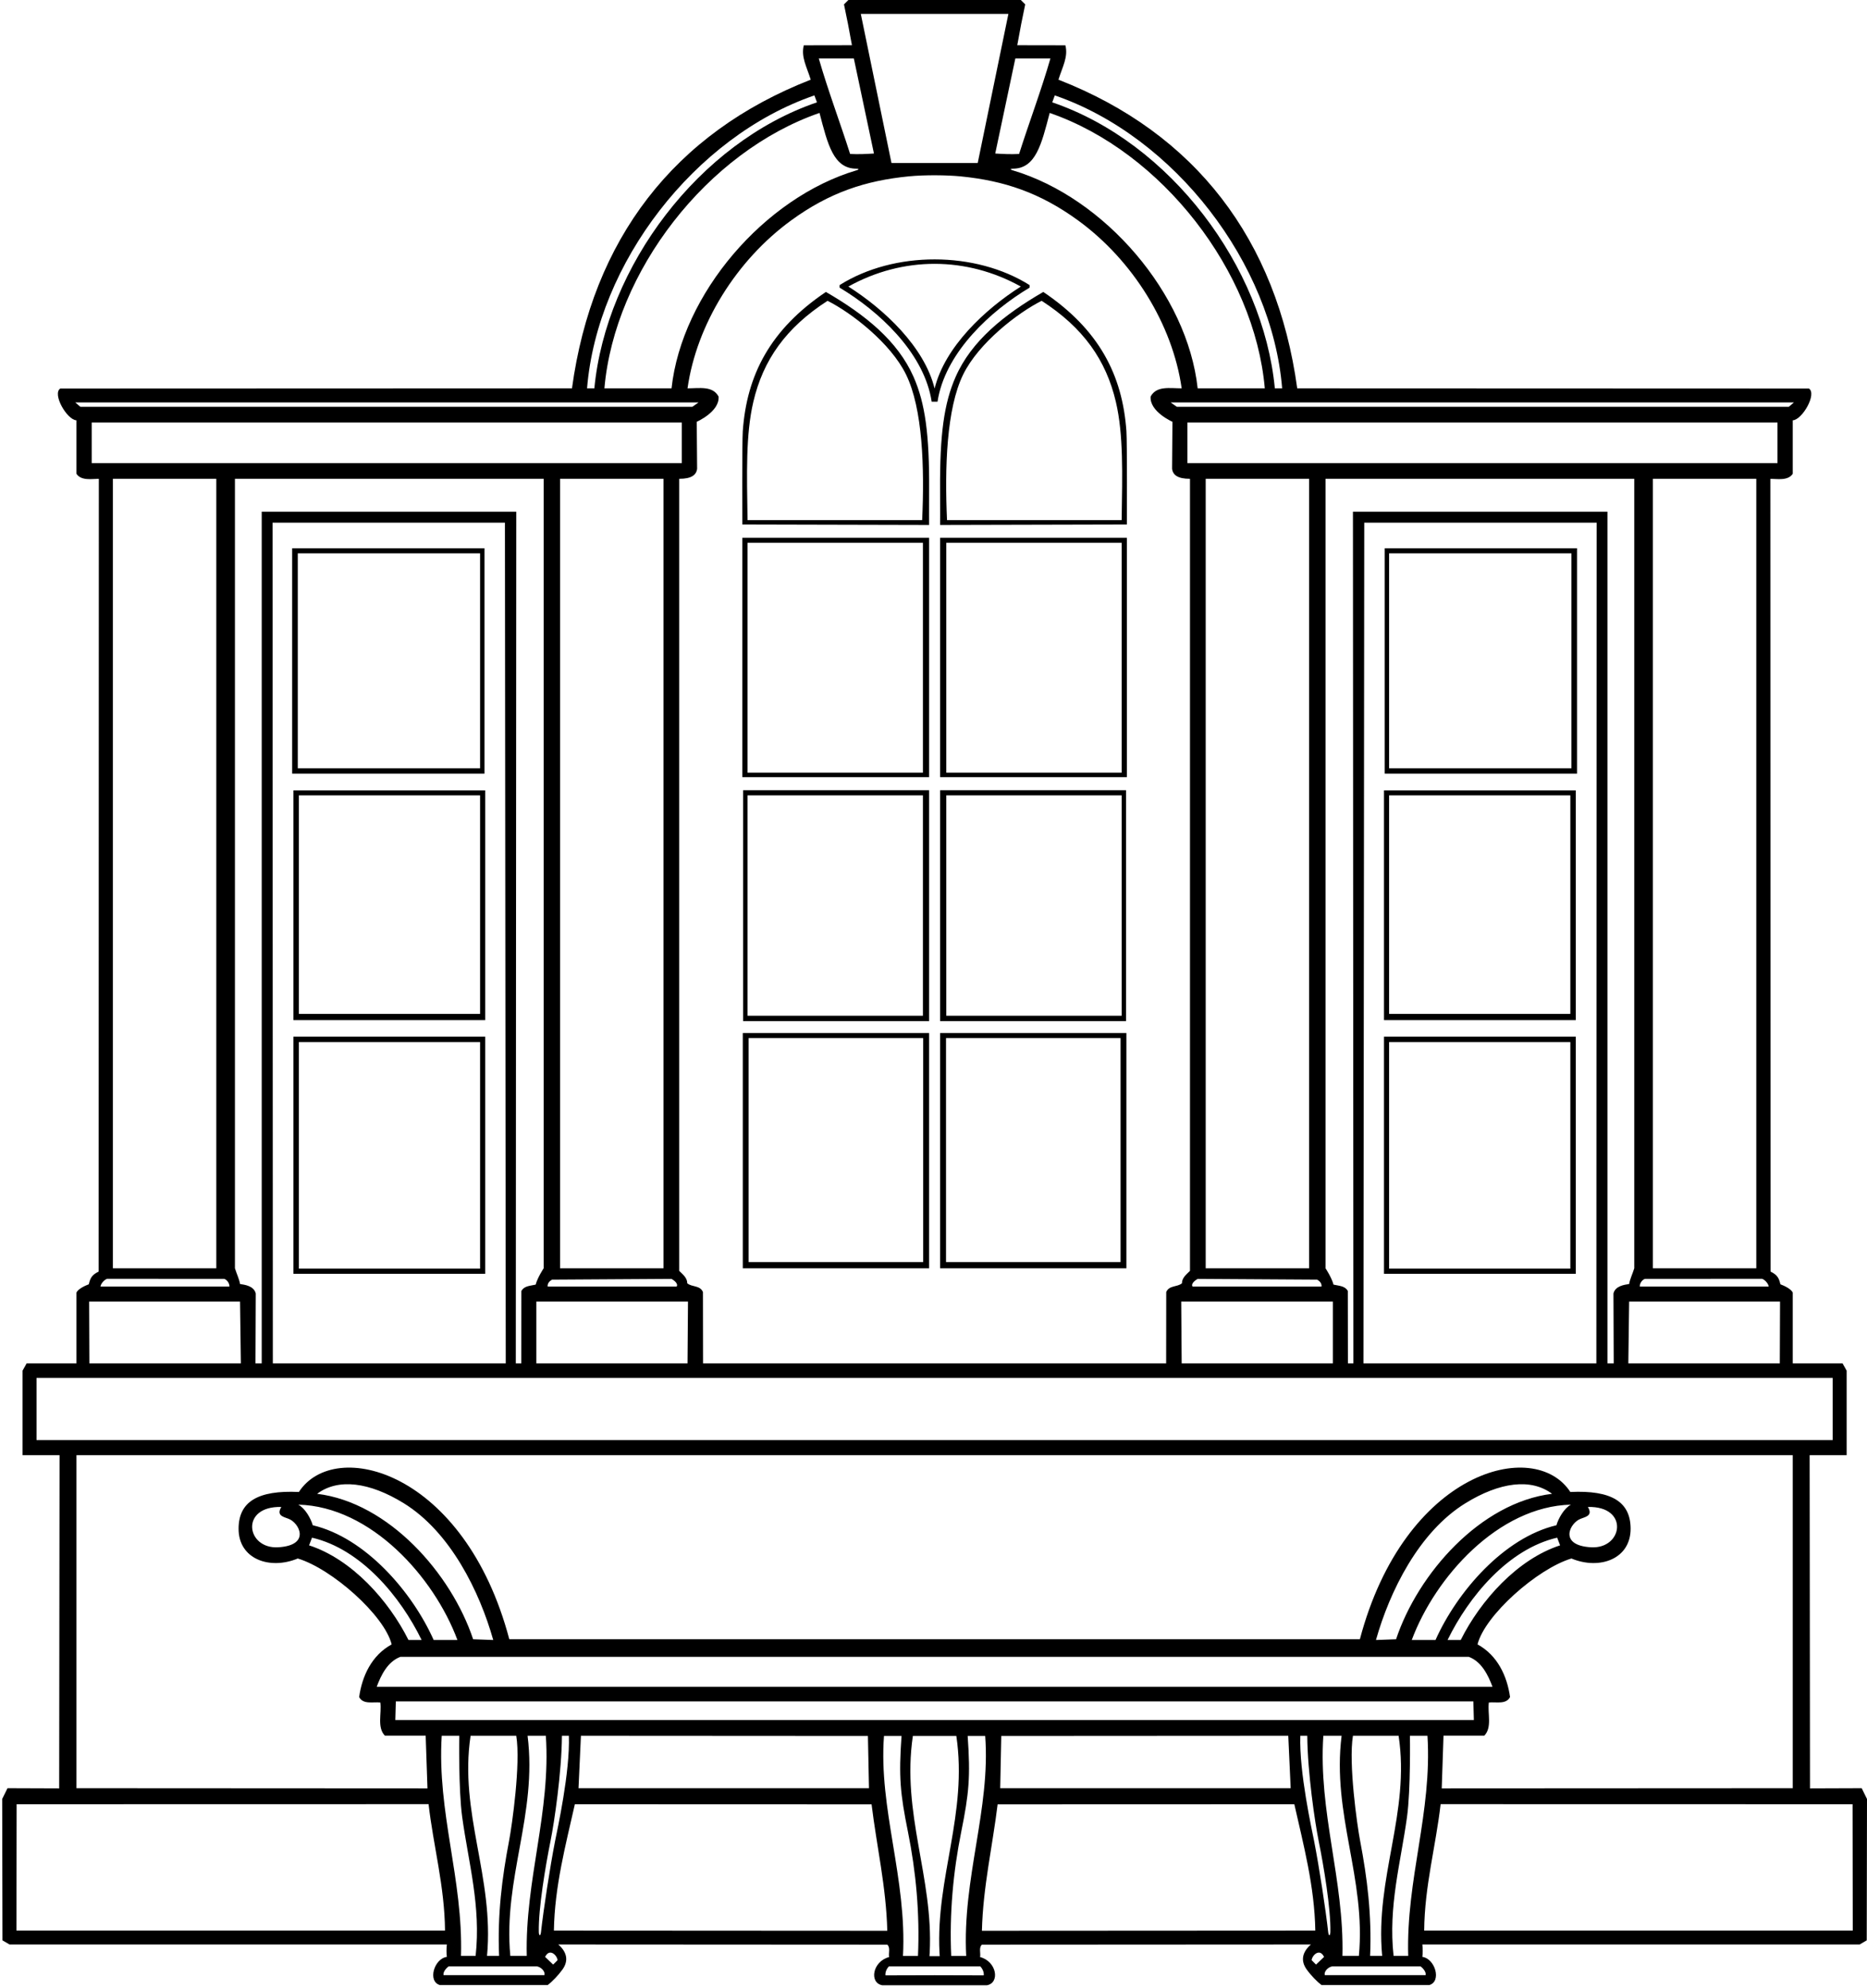 <?xml version="1.0" encoding="UTF-8"?>
<svg xmlns="http://www.w3.org/2000/svg" xmlns:xlink="http://www.w3.org/1999/xlink" width="511pt" height="544pt" viewBox="0 0 511 544" version="1.1">
<g id="surface1">
<path style=" stroke:none;fill-rule:nonzero;fill:rgb(0%,0%,0%);fill-opacity:1;" d="M 509.551 489.25 L 495.398 489.301 L 495.301 398.125 C 498.426 398.125 503.676 398.125 505.426 398.125 L 505.426 375 L 504.301 373 L 490.676 373 L 490.676 353.625 C 490.18 352.641 488.469 351.82 487.301 351.375 C 486.926 349.875 486.613 348.863 484.602 347.898 L 484.551 131 C 486.301 131 489.375 131.625 490.676 129.625 L 490.676 115 C 493.277 114.871 497.363 107.766 495.102 106.301 L 355.051 106.25 C 349.473 65.527 327.113 36.391 289.699 21.801 C 290.801 18.25 292.398 15.602 291.602 12.398 L 278.426 12.375 C 279.176 8.125 279.801 5 280.602 1.199 L 279.398 0 L 232.199 0 L 231 1.199 C 231.801 5 232.426 8.125 233.176 12.375 L 220 12.398 C 219.199 15.602 220.801 18.25 221.898 21.801 C 184.488 36.391 162.129 65.527 156.551 106.25 L 16.5 106.301 C 14.238 107.766 18.32 114.871 20.926 115 L 20.926 129.625 C 22.223 131.625 25.301 131 27.051 131 L 27 347.898 C 24.988 348.863 24.676 349.875 24.301 351.375 C 23.129 351.82 21.418 352.641 20.926 353.625 L 20.926 373 L 7.301 373 L 6.176 375 L 6.176 398.125 C 7.926 398.125 13.176 398.125 16.301 398.125 L 16.199 489.301 L 2.051 489.25 L 0.598 492.199 L 0.676 530.875 L 2.602 532 L 122.301 532 C 122.176 533.25 122.176 534.375 122.301 535.398 C 118.801 535.875 116.973 542.121 120.398 543.102 L 149.898 543.102 C 151.051 542.25 152.77 540.492 153.949 538.852 C 155.77 536.328 155.043 533.945 152.801 532 L 242.852 532.051 C 243.75 532.848 243.148 534.352 243.352 535.449 C 238.801 536.625 237.855 542.477 241.449 543.152 L 270.148 543.152 C 273.742 542.477 272.801 536.625 268.25 535.449 C 268.449 534.352 267.852 532.848 268.75 532.051 L 358.801 532 C 356.559 533.945 355.832 536.328 357.648 538.852 C 358.832 540.492 360.551 542.25 361.699 543.102 L 391.199 543.102 C 394.629 542.121 392.801 535.875 389.301 535.398 C 389.426 534.375 389.426 533.25 389.301 532 L 509 532 L 510.926 530.875 L 511 492.199 Z M 487.199 356.102 L 487.133 373 L 445.676 373 L 445.898 356.102 Z M 441.676 373 L 439.965 373 L 439.965 140 L 370.301 140 L 370.426 373 L 368.926 373 L 368.898 353.199 C 368.109 351.816 366.633 351.836 364.984 351.465 C 364.465 349.5 362.801 347 362.801 347 L 362.801 131 L 447.301 131 L 447.301 347 C 446.801 348.602 446.102 350 445.898 351.301 C 444.633 351.5 442.102 351.801 441.602 353.898 Z M 437 143 L 436.926 373 L 373.176 373 L 373.398 143 Z M 71.633 140 L 71.633 373 L 69.926 373 L 70 353.898 C 69.5 351.801 66.965 351.5 65.699 351.301 C 65.5 350 64.801 348.602 64.301 347 L 64.301 131 L 148.801 131 L 148.801 347 C 148.801 347 147.133 349.5 146.613 351.465 C 144.965 351.836 143.492 351.816 142.699 353.199 L 142.676 373 L 141.176 373 L 141.301 140 Z M 138.426 373 L 74.676 373 L 74.598 143 L 138.199 143 Z M 146.801 356.102 L 188.301 356.102 L 188.176 373 L 146.801 373 Z M 183.801 349.898 C 184.5 350.301 185.699 351.199 185.199 352 L 149.898 352 C 149.801 351.102 150.398 350.5 151.102 350.102 Z M 153.301 347 L 153.301 131 C 162.176 131 170.84 131 181.602 131 L 181.602 347 Z M 188.102 351.102 C 188.102 349.602 186.898 348.699 185.898 347.699 L 185.898 131 C 189.262 131 190.586 129.949 190.801 128.25 L 190.699 115.398 C 190.699 115.398 196.992 112.641 196.676 108.5 C 195.074 105.5 191.426 106.25 188.176 106.25 C 190.668 88.719 201.555 71.215 216.512 60.32 C 227.016 52.664 236.906 49.41 248.73 48.25 C 253.148 47.816 259.227 47.887 262.992 48.262 C 274.762 49.434 284.621 52.691 295.09 60.32 C 310.043 71.215 320.93 88.719 323.426 106.25 C 320.176 106.25 316.523 105.5 314.926 108.5 C 314.609 112.641 320.898 115.398 320.898 115.398 L 320.801 128.25 C 321.012 129.949 322.34 131 325.699 131 L 325.699 347.699 C 324.699 348.699 323.5 349.602 323.5 351.102 C 322.199 352.199 320 351.602 319.199 353.5 L 319.176 373 L 192.426 373 L 192.398 353.5 C 191.602 351.602 189.398 352.199 188.102 351.102 Z M 183.801 106.25 L 165.426 106.25 C 168.227 74.25 193.602 41.5 224.301 30.898 C 226.551 39.5 228.117 46.184 234.461 46.152 C 235.113 46.152 235.145 46.387 234.418 46.602 C 209.195 54.098 186.617 80.395 183.801 106.25 Z M 277.141 46.152 C 283.48 46.184 285.051 39.5 287.301 30.898 C 318 41.5 343.375 74.25 346.176 106.25 L 327.801 106.25 C 324.98 80.395 302.402 54.098 277.184 46.602 C 276.457 46.387 276.488 46.152 277.141 46.152 Z M 364.801 356.102 L 364.801 373 L 323.426 373 L 323.301 356.102 Z M 360.5 350.102 C 361.199 350.5 361.801 351.102 361.699 352 L 326.398 352 C 325.898 351.199 327.102 350.301 327.801 349.898 Z M 330 347 L 330 131 C 340.758 131 349.426 131 358.301 131 L 358.301 347 Z M 482.301 349.875 C 483.102 350.176 484 351.199 484.102 352 L 448.801 352 C 448.801 351.102 449.398 350.199 450.199 349.898 Z M 452.398 347 L 452.398 131 L 480.699 131 L 480.699 347 Z M 486.5 126.699 L 325 126.699 L 325 115.602 L 486.5 115.602 Z M 491 110.102 L 489.602 111.301 L 322.102 111.301 L 320.398 110.102 Z M 288.699 26.102 C 321.5 37.398 348.125 72.051 350.926 106.25 C 350.301 106.25 349.676 106.25 348.926 106.25 C 345.727 72.949 320.301 39 288 28 Z M 287.5 16 C 285 24.699 281.625 33.625 278.926 42.125 C 276.676 42.25 274.301 42.125 272.398 42 L 277.898 16 Z M 276 3.801 L 267.602 44.602 L 244 44.602 L 235.602 3.801 Z M 233.699 16 L 239.199 42 C 237.301 42.125 234.926 42.25 232.676 42.125 C 229.977 33.625 226.602 24.699 224.102 16 Z M 222.898 26.102 L 223.602 28 C 191.301 39 165.875 72.949 162.676 106.25 C 161.926 106.25 161.301 106.25 160.676 106.25 C 163.477 72.051 190.102 37.398 222.898 26.102 Z M 22 111.301 L 20.598 110.102 L 191.199 110.102 L 189.5 111.301 Z M 25.098 126.699 L 25.098 115.602 L 186.602 115.602 L 186.602 126.699 Z M 61.398 349.898 C 62.199 350.199 62.801 351.102 62.801 352 L 27.5 352 C 27.598 351.199 28.5 350.176 29.301 349.875 Z M 30.898 347 L 30.898 131 L 59.199 131 L 59.199 347 Z M 65.699 356.102 L 65.926 373 L 24.465 373 L 24.398 356.102 Z M 10 394 L 10 377 L 501.602 377 L 501.602 394 Z M 378.301 535.125 L 375 535.125 C 375.473 523.844 374.203 513.793 372.273 503.672 C 371.453 499.387 369.055 482.5 370.301 474.902 L 382.801 474.902 C 386 496 376.301 513.625 378.301 535.125 Z M 362.199 474.902 L 367.199 474.902 C 364.5 496.398 373.926 513.926 371.926 535.125 L 367.426 535.125 C 367.926 514.422 360.801 495.699 362.199 474.902 Z M 364.125 528.496 C 364.102 529.723 363.664 529.816 363.531 528.641 C 362.848 522.52 361.094 510.984 359.695 503.82 C 359.082 500.684 355.547 484.82 355.898 474.902 L 357.801 474.902 C 357.875 484.992 359.906 498.656 360.914 503.645 C 362.305 510.535 364.25 522.176 364.125 528.496 Z M 108.199 470.598 L 108.34 465.5 L 403.258 465.5 L 403.398 470.598 Z M 353.258 489.25 L 273.758 489.25 L 274.051 474.949 L 352.602 474.902 Z M 257.137 534.125 C 257.156 534.484 257.176 534.84 257.199 535.199 L 254.398 535.199 C 254.422 534.859 254.441 534.523 254.461 534.188 C 255.508 513.676 246.703 496.199 249.852 474.949 L 261.75 474.949 C 264.895 496.18 256.109 513.645 257.137 534.125 Z M 237.84 489.25 L 158.34 489.25 L 159 474.902 L 237.551 474.949 Z M 144.176 535.125 L 139.676 535.125 C 137.676 513.926 147.102 496.398 144.398 474.902 L 149.398 474.902 C 150.801 495.699 143.676 514.422 144.176 535.125 Z M 136.602 535.125 L 133.301 535.125 C 135.301 513.625 125.602 496 128.801 474.902 L 141.301 474.902 C 142.547 482.5 140.145 499.387 139.328 503.672 C 137.395 513.793 136.129 523.844 136.602 535.125 Z M 150.688 503.645 C 151.695 498.656 153.727 484.992 153.801 474.902 L 155.699 474.902 C 156.055 484.82 152.52 500.684 151.906 503.82 C 150.504 510.984 148.754 522.52 148.066 528.641 C 147.934 529.816 147.496 529.723 147.473 528.496 C 147.348 522.176 149.293 510.535 150.688 503.645 Z M 78.957 415.527 C 81.875 416.57 85.191 422.812 76.133 423.332 C 67.352 423.836 65.633 412 77 412.301 C 75.66 414.531 77.289 414.934 78.957 415.527 Z M 81.633 411.664 C 101.531 412.164 118.801 431.5 125.199 448.699 L 118.699 448.699 C 112.801 435.5 100 420.699 85.598 417.301 C 85.098 415.5 83.531 412.664 81.633 411.664 Z M 86.801 408.699 C 92.574 404.371 101.148 405.512 110.504 411.273 C 123.289 419.152 131.277 435.484 135 448.699 L 129.5 448.5 C 123.5 430.5 106.398 411.102 86.801 408.699 Z M 85.398 420.699 C 98.801 423.801 109.602 436.801 115.398 448.699 L 111.801 448.699 C 106.398 437.898 96.301 426.602 84.598 422.801 Z M 402 453.301 C 405.5 454.598 407.301 458.301 408.5 461.5 L 103.102 461.5 C 104.301 458.301 106.102 454.598 109.602 453.301 Z M 434.602 412.301 C 445.965 412 444.25 423.836 435.465 423.332 C 426.406 422.812 429.723 416.57 432.645 415.527 C 434.312 414.934 435.938 414.531 434.602 412.301 Z M 426 417.301 C 411.602 420.699 398.801 435.5 392.898 448.699 L 386.398 448.699 C 392.801 431.5 410.066 412.164 429.965 411.664 C 428.066 412.664 426.5 415.5 426 417.301 Z M 427 422.801 C 415.301 426.602 405.199 437.898 399.801 448.699 L 396.199 448.699 C 402 436.801 412.801 423.801 426.199 420.699 Z M 382.102 448.5 L 376.602 448.699 C 380.32 435.484 388.312 419.152 401.098 411.273 C 410.449 405.512 419.027 404.371 424.801 408.699 C 405.199 411.102 388.102 430.5 382.102 448.5 Z M 395.09 474.875 L 406.258 474.875 C 408.461 472.574 407.102 468.801 407.5 465.801 C 409.602 465.598 412.199 466.402 413.301 464.301 C 412.5 458.598 409.898 452.902 404.398 449.902 C 406.395 441.926 420.773 429.199 430.102 426.398 C 437.77 429.594 446.367 426.586 446.301 418.164 C 446.242 410.887 441.078 407.672 429.801 408.199 C 420.012 393.141 384.41 402.371 372.199 448.5 L 139.398 448.5 C 127.191 402.371 91.586 393.141 81.801 408.199 C 70.523 407.672 65.359 410.887 65.301 418.164 C 65.23 426.586 73.832 429.594 81.5 426.398 C 90.828 429.199 105.207 441.926 107.199 449.902 C 101.699 452.902 99.098 458.598 98.301 464.301 C 99.398 466.402 102 465.598 104.102 465.801 C 104.5 468.801 103.141 472.574 105.34 474.875 L 116.508 474.875 L 117 489.301 L 20.926 489.25 L 20.926 398.125 L 490.676 398.125 L 490.676 489.25 L 394.602 489.301 Z M 4.5 528.199 L 4.551 493.625 L 117.301 493.602 C 118.602 505 121.699 516.102 121.801 528.199 Z M 120.898 474.902 L 125.699 474.902 C 125.699 474.902 125.465 489.57 126.504 497.141 C 128.223 509.633 131.68 521.59 130.176 535.125 L 126.176 535.125 C 126.773 514.125 119.602 495.898 120.898 474.902 Z M 149 540.398 L 121.398 540.398 C 121.199 539.5 122.199 538.398 122.801 538 L 147 538 C 148.102 538.199 149.301 539.398 149 540.398 Z M 151.398 537.5 L 149.199 535.398 C 150.426 532.875 152.5 535 152.602 536.301 Z M 151.602 528.199 C 151.801 516.102 154.84 504.727 157.34 493.625 L 238.551 493.652 C 239.949 505.152 242.551 516.25 242.852 528.25 Z M 241.949 474.949 L 246.75 474.949 C 245.961 486.152 246.379 490.633 248.512 501.207 C 250.703 512.078 251.77 523.5 251.25 535.148 L 247.148 535.148 C 248.25 513.949 240.449 494.848 241.949 474.949 Z M 268.301 538 C 268.898 538.602 269.352 539.551 269.25 540.449 C 264.832 540.402 246.766 540.402 242.352 540.449 C 242.25 539.551 242.699 538.602 243.301 538 Z M 264.449 535.148 L 260.352 535.148 C 259.828 523.5 260.895 512.078 263.086 501.207 C 265.219 490.633 265.641 486.152 264.852 474.949 L 269.648 474.949 C 271.148 494.848 263.352 513.949 264.449 535.148 Z M 268.75 528.25 C 269.051 516.25 271.648 505.152 273.051 493.652 L 354.258 493.625 C 356.758 504.727 359.801 516.102 360 528.199 Z M 360.199 537.5 L 359 536.301 C 359.102 535 361.176 532.875 362.398 535.398 Z M 390.199 540.398 L 362.602 540.398 C 362.301 539.398 363.5 538.199 364.602 538 L 388.801 538 C 389.398 538.398 390.398 539.5 390.199 540.398 Z M 385.426 535.125 L 381.426 535.125 C 379.922 521.59 383.379 509.633 385.098 497.141 C 386.137 489.57 385.898 474.902 385.898 474.902 L 390.699 474.902 C 392 495.898 384.824 514.125 385.426 535.125 Z M 389.801 528.199 C 389.898 516.102 393 505 394.301 493.602 L 507.051 493.625 L 507.102 528.199 Z M 431.301 283.625 L 378.801 283.625 L 378.801 348.5 L 431.301 348.5 Z M 429.801 347.102 L 380.199 347.102 L 380.199 285.102 L 429.801 285.102 Z M 431.301 216.25 L 378.801 216.25 L 378.801 279.102 L 431.301 279.102 Z M 429.801 277.398 L 380.199 277.398 L 380.199 217.602 L 429.801 217.602 Z M 431.633 150 L 379 150 L 379 211.664 L 431.633 211.664 Z M 430.102 210.199 L 380.199 210.199 L 380.199 151.398 L 430.102 151.398 Z M 261.551 103.125 C 258.375 110.348 257.211 118.859 257.301 134.125 C 257.332 139.531 257.301 143.625 257.301 143.625 L 308.426 143.5 C 308.426 143.5 308.52 121.09 308.301 117.961 C 307.223 102.621 300.812 90.152 285.551 79.875 C 274.789 86.098 265.867 93.297 261.551 103.125 Z M 285.102 82.301 C 296.508 89.66 302.75 98.516 305.426 110 C 307.508 118.949 307.188 129.469 307 142.301 L 259.199 142.301 C 258.555 127.953 259.043 111.812 263.617 102.473 C 267.848 93.828 278.574 85.562 285.102 82.301 Z M 257.301 212.625 L 308.426 212.625 L 308.426 147.125 L 257.301 147.125 Z M 259 148.5 L 307 148.5 L 307 211.398 L 259 211.398 Z M 257.301 216.199 L 257.301 279.375 L 308.199 279.375 L 308.199 216.199 Z M 307 277.898 L 259 277.898 L 259 217.602 L 307 217.602 Z M 257.301 347 L 308.301 347 L 308.301 282.625 L 257.301 282.625 Z M 258.926 284 L 306.699 284 L 306.699 345.301 L 258.926 345.301 Z M 254.785 108.68 C 254.863 109.086 254.938 109.492 255 109.898 L 256.602 109.898 C 256.664 109.473 256.742 109.043 256.828 108.617 C 259.387 96.059 270.965 85.18 281.801 78.699 L 281.801 78 C 266.992 68.68 244.773 68.574 229.801 78 L 229.801 78.699 C 240.648 85.191 252.254 96.094 254.785 108.68 Z M 279.398 78.398 C 269.602 84.602 258.602 94.898 255.801 106.301 C 253 94.898 242 84.602 232.199 78.398 C 247.172 70.07 264.594 70.164 279.398 78.398 Z M 254.301 143.625 C 254.301 143.625 254.27 139.531 254.301 134.125 C 254.391 118.859 253.223 110.348 250.051 103.125 C 245.73 93.297 236.809 86.098 226.051 79.875 C 210.789 90.152 204.379 102.621 203.301 117.961 C 203.078 121.09 203.176 143.5 203.176 143.5 Z M 206.176 110 C 208.848 98.516 215.09 89.66 226.5 82.301 C 233.023 85.562 243.754 93.828 247.984 102.473 C 252.559 111.812 253.047 127.953 252.398 142.301 L 204.602 142.301 C 204.414 129.469 204.09 118.949 206.176 110 Z M 203.176 212.625 L 254.301 212.625 L 254.301 147.125 L 203.176 147.125 Z M 204.602 148.5 L 252.602 148.5 L 252.602 211.398 L 204.602 211.398 Z M 203.398 279.375 L 254.301 279.375 L 254.301 216.199 L 203.398 216.199 Z M 204.602 217.602 L 252.602 217.602 L 252.602 277.898 L 204.602 277.898 Z M 203.301 347 L 254.301 347 L 254.301 282.625 L 203.301 282.625 Z M 204.898 284 L 252.676 284 L 252.676 345.301 L 204.898 345.301 Z M 80.301 348.5 L 132.801 348.5 L 132.801 283.625 L 80.301 283.625 Z M 81.801 285.102 L 131.398 285.102 L 131.398 347.102 L 81.801 347.102 Z M 80.301 279.102 L 132.801 279.102 L 132.801 216.25 L 80.301 216.25 Z M 81.801 217.602 L 131.398 217.602 L 131.398 277.398 L 81.801 277.398 Z M 132.602 150 L 79.965 150 L 79.965 211.664 L 132.602 211.664 Z M 131.398 210.199 L 81.5 210.199 L 81.5 151.398 L 131.398 151.398 L 131.398 210.199 "/>
</g>
</svg>
